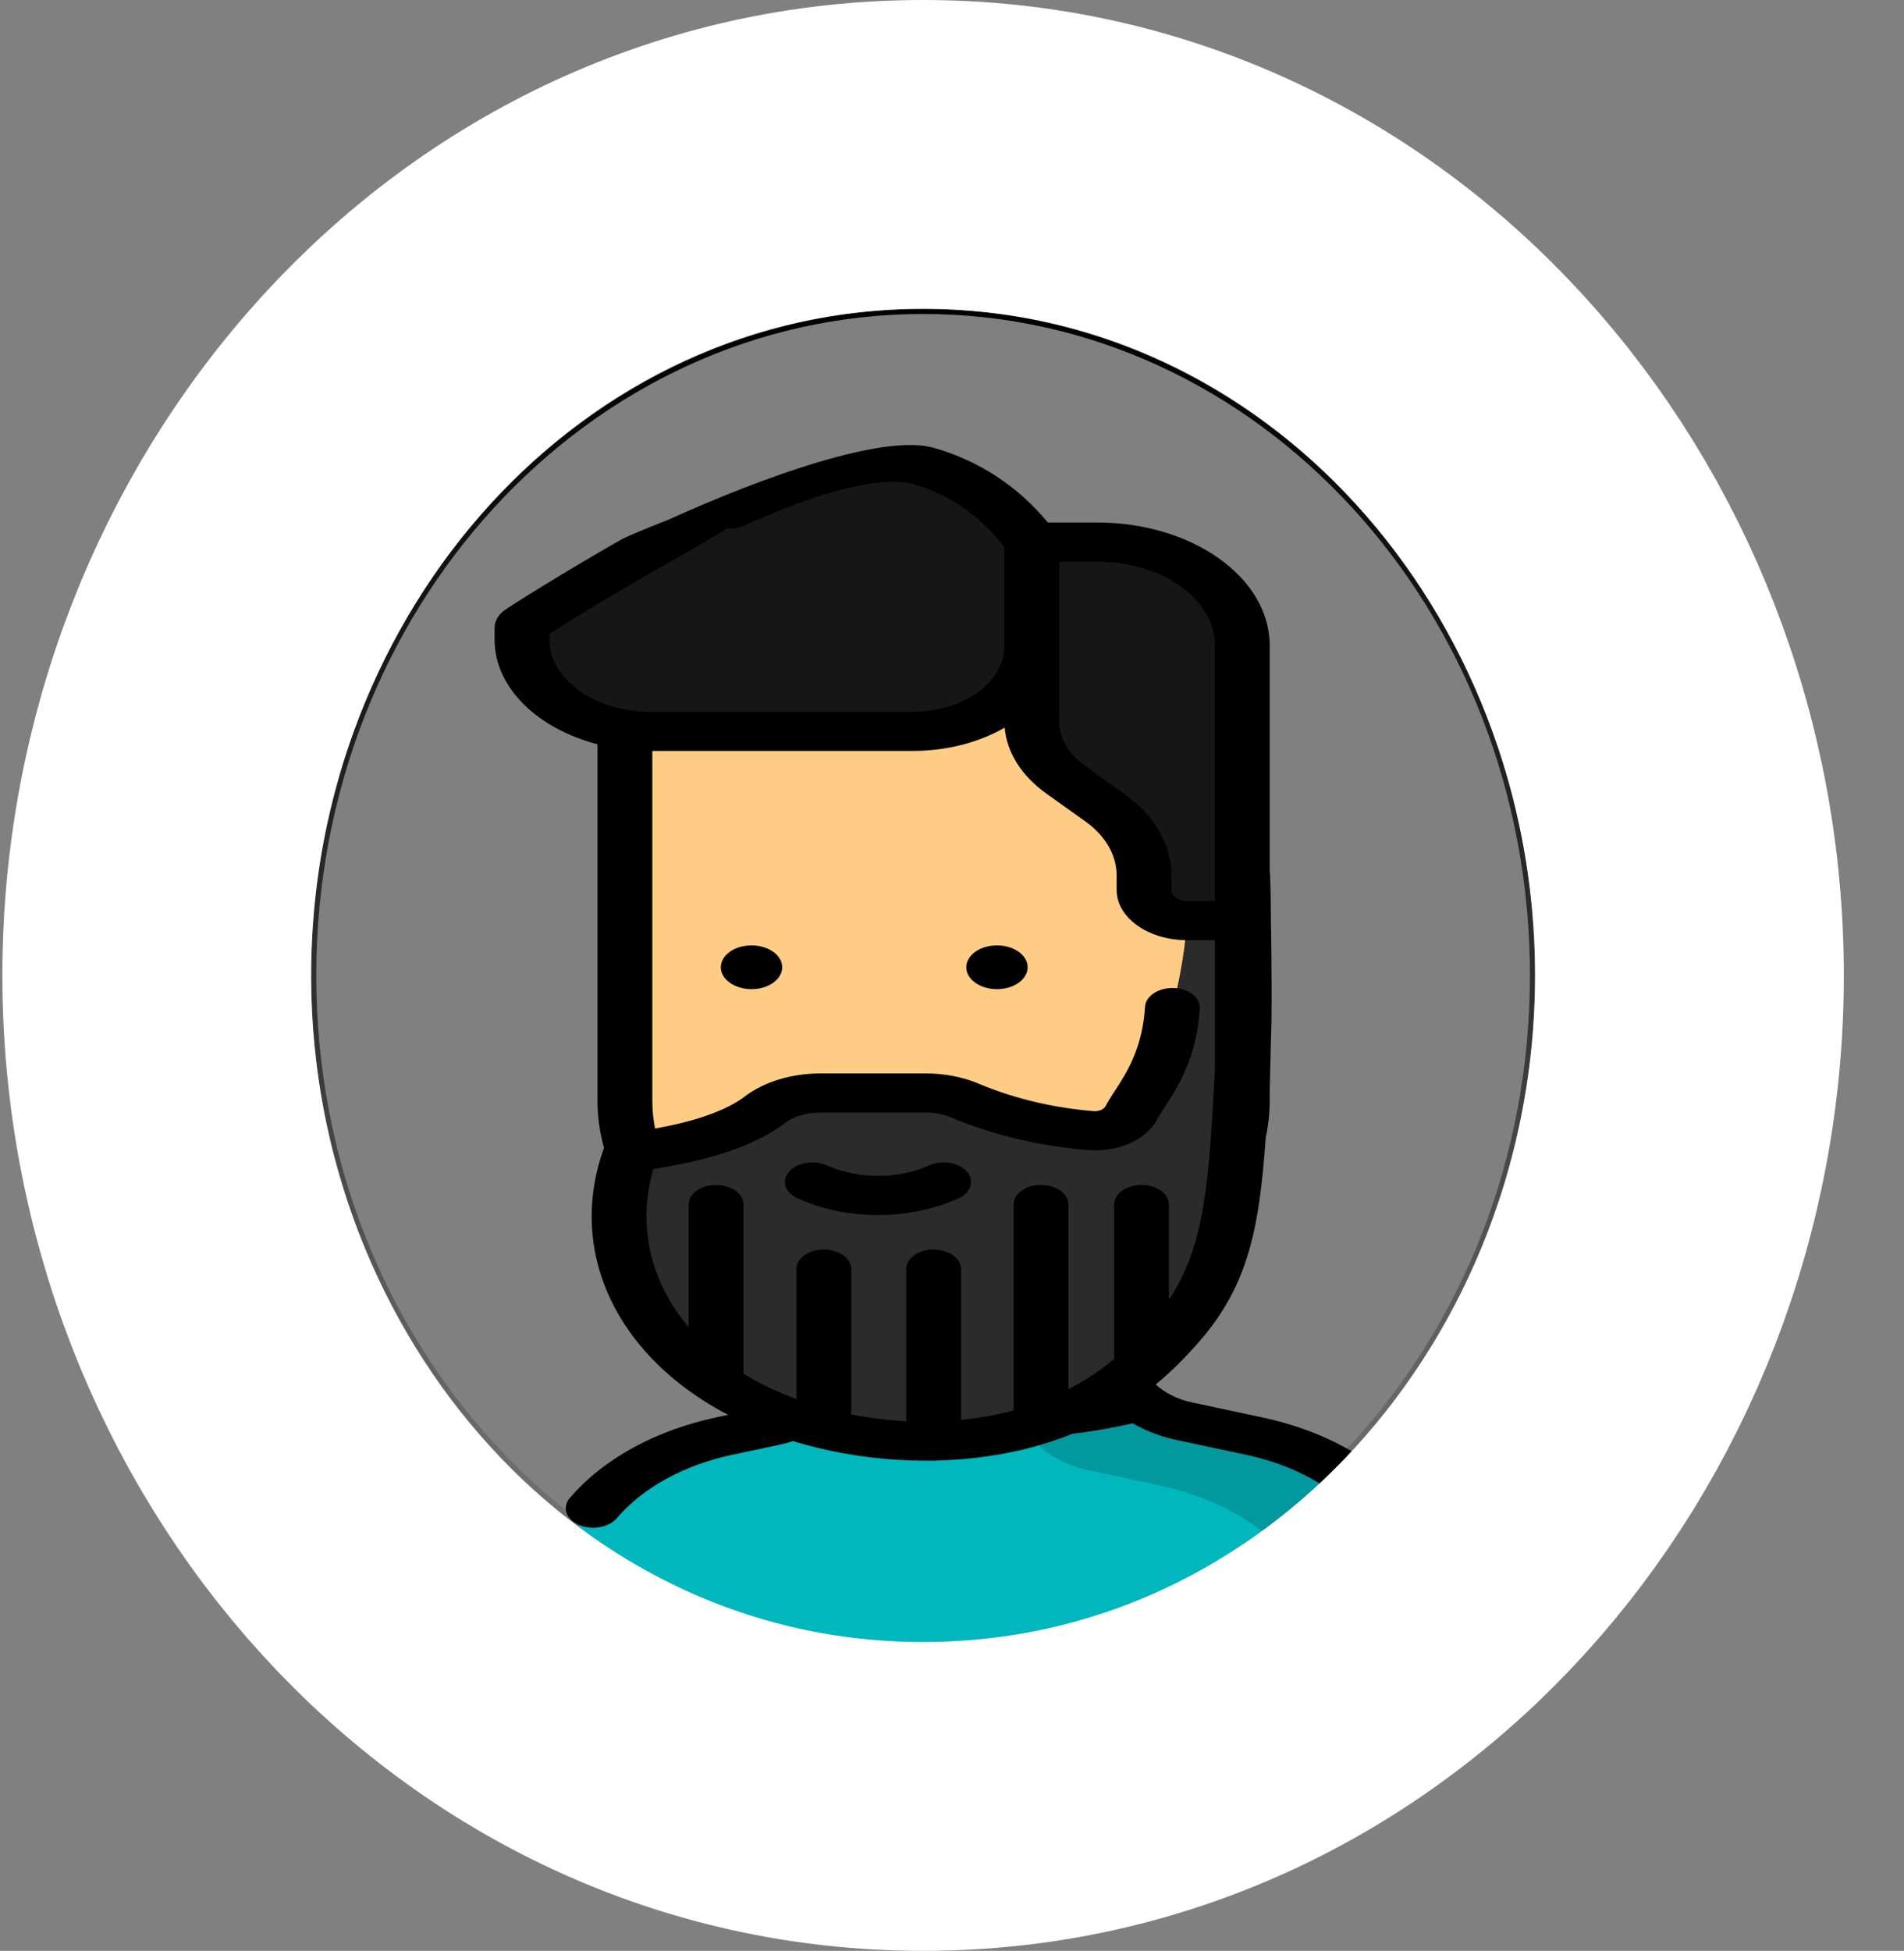 <svg width="370" height="379" viewBox="0 0 370 379" fill="none" xmlns="http://www.w3.org/2000/svg">
<rect x="0" y="0" width="370" height="379" fill="#808080" stroke="none"/>
<path d="M297.805 189.5C297.805 260.786 244.747 318.5 179.384 318.5C114.02 318.5 60.962 260.786 60.962 189.5C60.962 118.214 114.02 60.5 179.384 60.5C244.747 60.5 297.805 118.214 297.805 189.5Z" stroke="url(#paint0_linear)" stroke-linejoin="bevel"/>
<g clip-path="url(#clip0)">
<path d="M275.731 309.648V337.579C275.731 339.575 273.453 341.199 270.654 341.199H113.816C111.008 341.199 108.731 339.575 108.731 337.579V309.648C108.731 295.494 121.775 283.021 140.799 278.98L149.82 277.066C154.398 276.093 158.172 273.979 160.6 271.236C162.498 269.096 163.573 266.573 163.573 263.911V255.422L216.432 244.554V262.963C216.432 266.466 218.294 269.731 221.44 272.193C223.745 274.001 226.741 275.38 230.186 276.115L243.668 278.98C262.695 283.021 275.731 295.494 275.731 309.648Z" fill="#FFC473"/>
<path d="M243.668 278.981L230.186 276.115C226.741 275.378 223.748 274.001 221.44 272.191C218.295 269.729 216.432 266.466 216.432 262.961V244.552L163.573 255.423V261.194L197.959 254.122V272.531C197.959 276.036 199.821 279.299 202.967 281.761C205.275 283.571 208.268 284.948 211.716 285.685L225.195 288.55C244.223 292.591 257.259 305.064 257.259 319.218V341.199H270.655C273.454 341.199 275.732 339.575 275.732 337.579V309.648C275.732 295.494 262.696 283.022 243.668 278.981Z" fill="#FFC473"/>
<path d="M181.913 256.304H180.932C148.077 256.304 121.439 237.312 121.439 213.883V124.653H241.407V213.883C241.407 237.312 214.769 256.304 181.913 256.304Z" fill="#FFCC86"/>
<path d="M200.509 105.31V140.097C200.509 144.379 202.895 148.485 207.143 151.515L214.634 156.856C219.555 160.365 222.321 165.127 222.321 170.091V172.907C222.321 176.197 226.062 178.863 230.674 178.863H241.407V125.398C241.407 114.304 228.792 105.31 213.234 105.31H200.509Z" fill="#161616"/>
<path d="M126.45 142.087H177.327C190.131 142.087 200.509 134.687 200.509 125.558V105.31C192.96 95.068 183.657 91.713 179.459 90.527C157.205 84.247 102.218 120.863 101.841 121.197C101.589 121.42 101.445 121.701 101.445 122.001V124.256C101.442 134.104 112.641 142.087 126.45 142.087Z" fill="#161616"/>
<path d="M275.731 309.648V323.271H244.128V341.199H141.323V323.271H108.728V309.648C108.728 295.494 121.772 283.021 140.799 278.981L149.82 277.066C154.395 276.094 158.172 273.979 160.6 271.237C168.531 273.525 179.361 275.69 192.328 275.748C203.468 275.793 213.267 274.272 221.44 272.193C223.745 274.001 226.741 275.38 230.186 276.115L243.668 278.981C262.695 283.021 275.731 295.494 275.731 309.648Z" fill="#00B7BE"/>
<path d="M243.668 278.98L230.186 276.115C226.741 275.378 223.748 274.001 221.443 272.193C221.443 272.193 221.443 272.193 221.443 272.191C214.8 273.88 207.088 275.202 198.455 275.613C199.201 277.927 200.769 280.04 202.969 281.761C205.275 283.571 208.271 284.948 211.716 285.685L225.198 288.55C244.222 292.591 257.261 305.064 257.261 319.218V323.271H275.734V309.648C275.732 295.494 262.696 283.021 243.668 278.98Z" fill="#01989E"/>
<path d="M227.689 259.568C227.517 259.756 227.34 259.944 227.154 260.147C224.859 262.645 221.451 266.154 216.499 269.535C213.968 271.266 211.025 272.963 207.622 274.469C204.987 275.645 202.066 276.698 198.843 277.57C198.225 277.737 197.599 277.894 196.967 278.04C193.628 278.846 190.202 279.387 186.749 279.692C183.205 280.012 179.63 280.071 176.091 279.905C172.491 279.737 168.908 279.332 165.427 278.71C161.755 278.05 158.181 277.149 154.772 276.034C151.119 274.833 147.658 273.384 144.482 271.717C144.114 271.529 143.759 271.337 143.404 271.14C139.821 269.164 136.617 266.909 133.824 264.421C121.719 253.662 117.249 238.646 122.498 224.05C126.486 223.164 133.492 222.455 140.575 219.819C144.283 218.438 146.785 217.019 148.631 215.61C151.41 213.478 155.373 212.338 159.453 212.338H179.921C182.565 212.338 185.164 212.828 187.439 213.786C190.82 215.209 195.154 216.724 200.384 217.9C204.61 218.843 208.526 219.362 211.929 219.643C215.396 219.922 218.666 218.487 219.874 216.157C221.847 212.367 223.732 208.192 225.364 203.649C228.72 194.342 230.161 185.907 230.673 178.864H241.409C241.365 183.617 241.237 196.231 241.409 208.026C241.778 234.005 239.289 246.859 227.689 259.568Z" fill="#2B2B2B"/>
<path d="M241.407 178.805C241.392 177.487 241.401 176.91 241.425 176.91C241.43 176.91 241.425 177.59 241.407 178.805Z" fill="#57555C"/>
<path d="M271.106 288.25C264.594 282.021 255.631 277.556 245.192 275.341L231.715 272.473C229.277 271.954 227.09 270.976 225.383 269.636C225.378 269.63 225.372 269.624 225.364 269.62C225.095 269.409 224.84 269.187 224.599 268.962C228.113 266.063 230.56 263.384 232.151 261.641C242.374 250.441 244.665 239.413 245.965 221.024C246.478 218.675 246.736 216.274 246.736 213.881V211.867C247.097 195.579 247.107 201 247.107 193.564C247.107 183.533 246.736 157.5 246.736 175.066V131.235C246.736 131.231 246.736 131.225 246.736 131.225V125.397C246.736 112.225 231.707 101.51 213.234 101.51H203.629C197.809 94.467 190.183 89.466 181.42 86.994C171.79 84.277 148.937 92.363 129.967 100.929C127.482 102.051 135.7 99.156 137.274 100.929C138.848 102.703 142.141 103.229 144.626 102.106C165.167 92.829 174.038 93.084 177.496 94.06C184.38 96.002 190.474 100.213 195.179 106.27V125.558C195.179 132.576 187.171 138.287 177.327 138.287H126.45C125.109 138.287 123.798 138.19 122.531 138.006C122.515 138.004 122.495 138.002 122.479 138C113.525 136.686 106.771 131.023 106.771 124.255V123.141C109.961 121.117 118.762 115.63 127.439 110.728C129.748 109.425 154.356 95.704 152.527 94.06C150.701 92.414 123.127 103.468 120.821 104.772C110.947 110.35 98.471 118.12 97.684 118.817C96.673 119.716 96.113 120.847 96.113 122.001V124.255C96.113 133.596 104.46 141.569 116.11 144.59V213.883C116.11 216.952 116.543 220.01 117.382 223.006C117.368 223.04 117.349 223.071 117.338 223.107C110.878 241.041 117.934 259.416 135.34 271.201C135.42 271.258 135.503 271.313 135.589 271.367C137.039 272.339 138.552 273.27 140.143 274.147C140.594 274.394 141.054 274.629 141.512 274.866L139.281 275.341C127.35 277.874 117.208 283.444 110.726 291.028C109.196 292.82 109.991 295.158 112.505 296.251C113.372 296.626 114.328 296.806 115.273 296.806C117.069 296.806 118.823 296.158 119.827 294.982C124.934 289.009 132.921 284.62 142.321 282.624L151.333 280.711C152.281 280.51 153.212 280.267 154.123 279.984C155.39 280.369 156.676 280.719 157.97 281.047C158.178 281.112 158.391 281.166 158.61 281.211C165.494 282.901 172.718 283.772 179.879 283.772C180.201 283.772 180.522 283.762 180.844 283.758C181.032 283.772 181.226 283.782 181.423 283.782C181.683 283.782 181.938 283.764 182.191 283.739C188.559 283.571 194.839 282.713 200.73 281.12C203.465 280.381 205.996 279.52 208.343 278.575C212.303 278.081 216.249 277.392 220.121 276.516C222.629 277.98 225.527 279.087 228.664 279.757L242.146 282.624C258.785 286.155 270.405 297.268 270.405 309.648V319.473H244.128C241.185 319.473 238.802 321.174 238.802 323.27V337.401H146.647V323.27C146.647 321.174 144.263 319.473 141.32 319.473H114.06V309.648C114.06 308.642 114.134 307.632 114.281 306.642C114.594 304.556 112.477 302.684 109.551 302.461C106.627 302.238 104 303.748 103.687 305.834C103.498 307.091 103.401 308.373 103.401 309.648V337.579C103.401 341.671 108.074 345.001 113.816 345.001H270.651C276.391 345.001 281.06 341.671 281.06 337.579V309.648C281.06 301.878 277.618 294.478 271.106 288.25ZM247.107 193.564L247.097 195.579C247.097 201.377 247.097 190.023 246.91 204.218C247.151 197.705 247.132 191.353 247.06 186.855C247.035 185.243 247.016 183.865 246.991 182.674C246.736 163.5 247.107 187.786 247.107 193.564ZM236.077 125.397V175.064H230.674C229.008 175.064 227.65 174.096 227.65 172.907V170.091C227.65 164.076 224.366 158.422 218.402 154.168L210.909 148.827C207.639 146.495 205.838 143.395 205.838 140.095V131.272C205.838 131.26 205.84 131.246 205.84 131.233C205.84 131.221 205.838 131.207 205.838 131.193V109.109H213.234C225.829 109.109 236.077 116.417 236.077 125.397ZM186.752 275.85V246.548C186.752 244.45 184.366 242.748 181.423 242.748C178.48 242.748 176.094 244.45 176.094 246.548V276.097C172.511 275.918 168.93 275.475 165.427 274.785V246.548C165.427 244.45 163.041 242.748 160.098 242.748C157.155 242.748 154.769 244.45 154.769 246.548V271.809C151.931 270.762 149.21 269.537 146.66 268.132C145.915 267.721 145.192 267.292 144.482 266.856V234.003C144.482 231.906 142.099 230.205 139.156 230.205C136.21 230.205 133.827 231.906 133.827 234.003V257.827C126.397 249.05 123.787 238.083 126.968 227.132C127.165 227.096 127.367 227.063 127.575 227.025C131.674 226.31 137.285 225.328 143.038 223.186C146.935 221.736 150.039 220.105 152.527 218.197C154.237 216.888 156.759 216.14 159.45 216.14H179.924C181.636 216.14 183.299 216.458 184.729 217.058C189.155 218.924 193.885 220.425 198.79 221.524C202.864 222.435 207.082 223.073 211.327 223.417C217.233 223.899 222.803 221.457 224.871 217.479C225.22 216.809 225.746 216.001 226.356 215.063C228.833 211.251 232.58 205.489 233.157 195.905C233.284 193.809 231.001 192.036 228.06 191.945C225.137 191.852 222.634 193.483 222.509 195.579C222.022 203.659 218.937 208.403 216.687 211.867C216.011 212.905 215.373 213.885 214.88 214.835C214.52 215.525 213.558 215.952 212.533 215.867C208.961 215.576 205.411 215.041 201.983 214.272C197.856 213.349 193.874 212.085 190.147 210.516C187.076 209.223 183.54 208.54 179.924 208.54H159.45C153.81 208.54 148.445 210.172 144.729 213.019C143.077 214.284 140.91 215.406 138.106 216.45C134.373 217.839 130.598 218.637 127.295 219.242C126.949 217.471 126.769 215.679 126.769 213.883V145.887H177.327C184.111 145.887 190.344 144.187 195.24 141.358C195.664 146.211 198.51 150.732 203.374 154.202L210.865 159.543C214.816 162.361 216.992 166.105 216.992 170.091V172.907C216.992 178.155 222.839 182.437 230.13 182.642C230.252 182.652 230.38 182.654 230.504 182.656C230.563 182.656 230.618 182.662 230.676 182.662H236.08V207.953C234.9 229.57 234.212 241.924 227.157 252.49V234.003C227.157 231.904 224.771 230.203 221.828 230.203C218.885 230.203 216.499 231.904 216.499 234.003V264.036C215.836 264.581 215.13 265.135 214.381 265.686C214.276 265.759 214.174 265.834 214.074 265.911C212.203 267.275 210.064 268.63 207.625 269.893V234.003C207.625 231.904 205.239 230.203 202.296 230.203C199.353 230.203 196.967 231.904 196.967 234.003V274.009C196.964 274.011 196.959 274.013 196.953 274.013C193.675 274.9 190.249 275.505 186.752 275.85ZM114.06 327.07H135.991V337.401H114.06V327.07ZM249.457 337.401V327.07H270.405V337.401H249.457Z" fill="black"/>
<path d="M152.001 187.914C152.001 190.264 149.332 192.167 146.04 192.167C142.747 192.167 140.076 190.264 140.076 187.914C140.076 185.567 142.747 183.664 146.04 183.664C149.332 183.664 152.001 185.567 152.001 187.914Z" fill="black"/>
<path d="M199.699 187.914C199.699 190.264 197.031 192.167 193.738 192.167C190.446 192.167 187.777 190.264 187.777 187.914C187.777 185.567 190.446 183.664 193.738 183.664C197.031 183.664 199.699 185.567 199.699 187.914Z" fill="black"/>
<path d="M180.539 226.407C178.527 227.308 175.232 228.397 170.953 228.45C166.115 228.517 162.462 227.195 160.702 226.405C158.211 225.289 154.922 225.822 153.353 227.598C151.787 229.375 152.536 231.72 155.027 232.839C158.322 234.317 163.67 236.052 170.612 236.052C170.787 236.052 170.964 236.052 171.142 236.05C177.879 235.963 183.058 234.256 186.217 232.839C188.706 231.72 189.454 229.373 187.886 227.598C186.317 225.822 183.028 225.289 180.539 226.407Z" fill="black"/>
</g>
<path d="M179.384 349C263.986 349 328.305 275.132 328.305 189.5C328.305 103.868 263.986 30 179.384 30C94.781 30 30.462 103.868 30.462 189.5C30.462 275.132 94.781 349 179.384 349Z" stroke="white" stroke-width="60"/>
<defs>
<linearGradient id="paint0_linear" x1="179.384" y1="60" x2="179.384" y2="319" gradientUnits="userSpaceOnUse">
<stop/>
<stop offset="0.542" stop-opacity="0.6"/>
<stop offset="1" stop-color="#626262" stop-opacity="0.22"/>
</linearGradient>
<clipPath id="clip0">
<rect width="363.234" height="259" fill="white" transform="translate(6.723 86)"/>
</clipPath>
</defs>
</svg>

